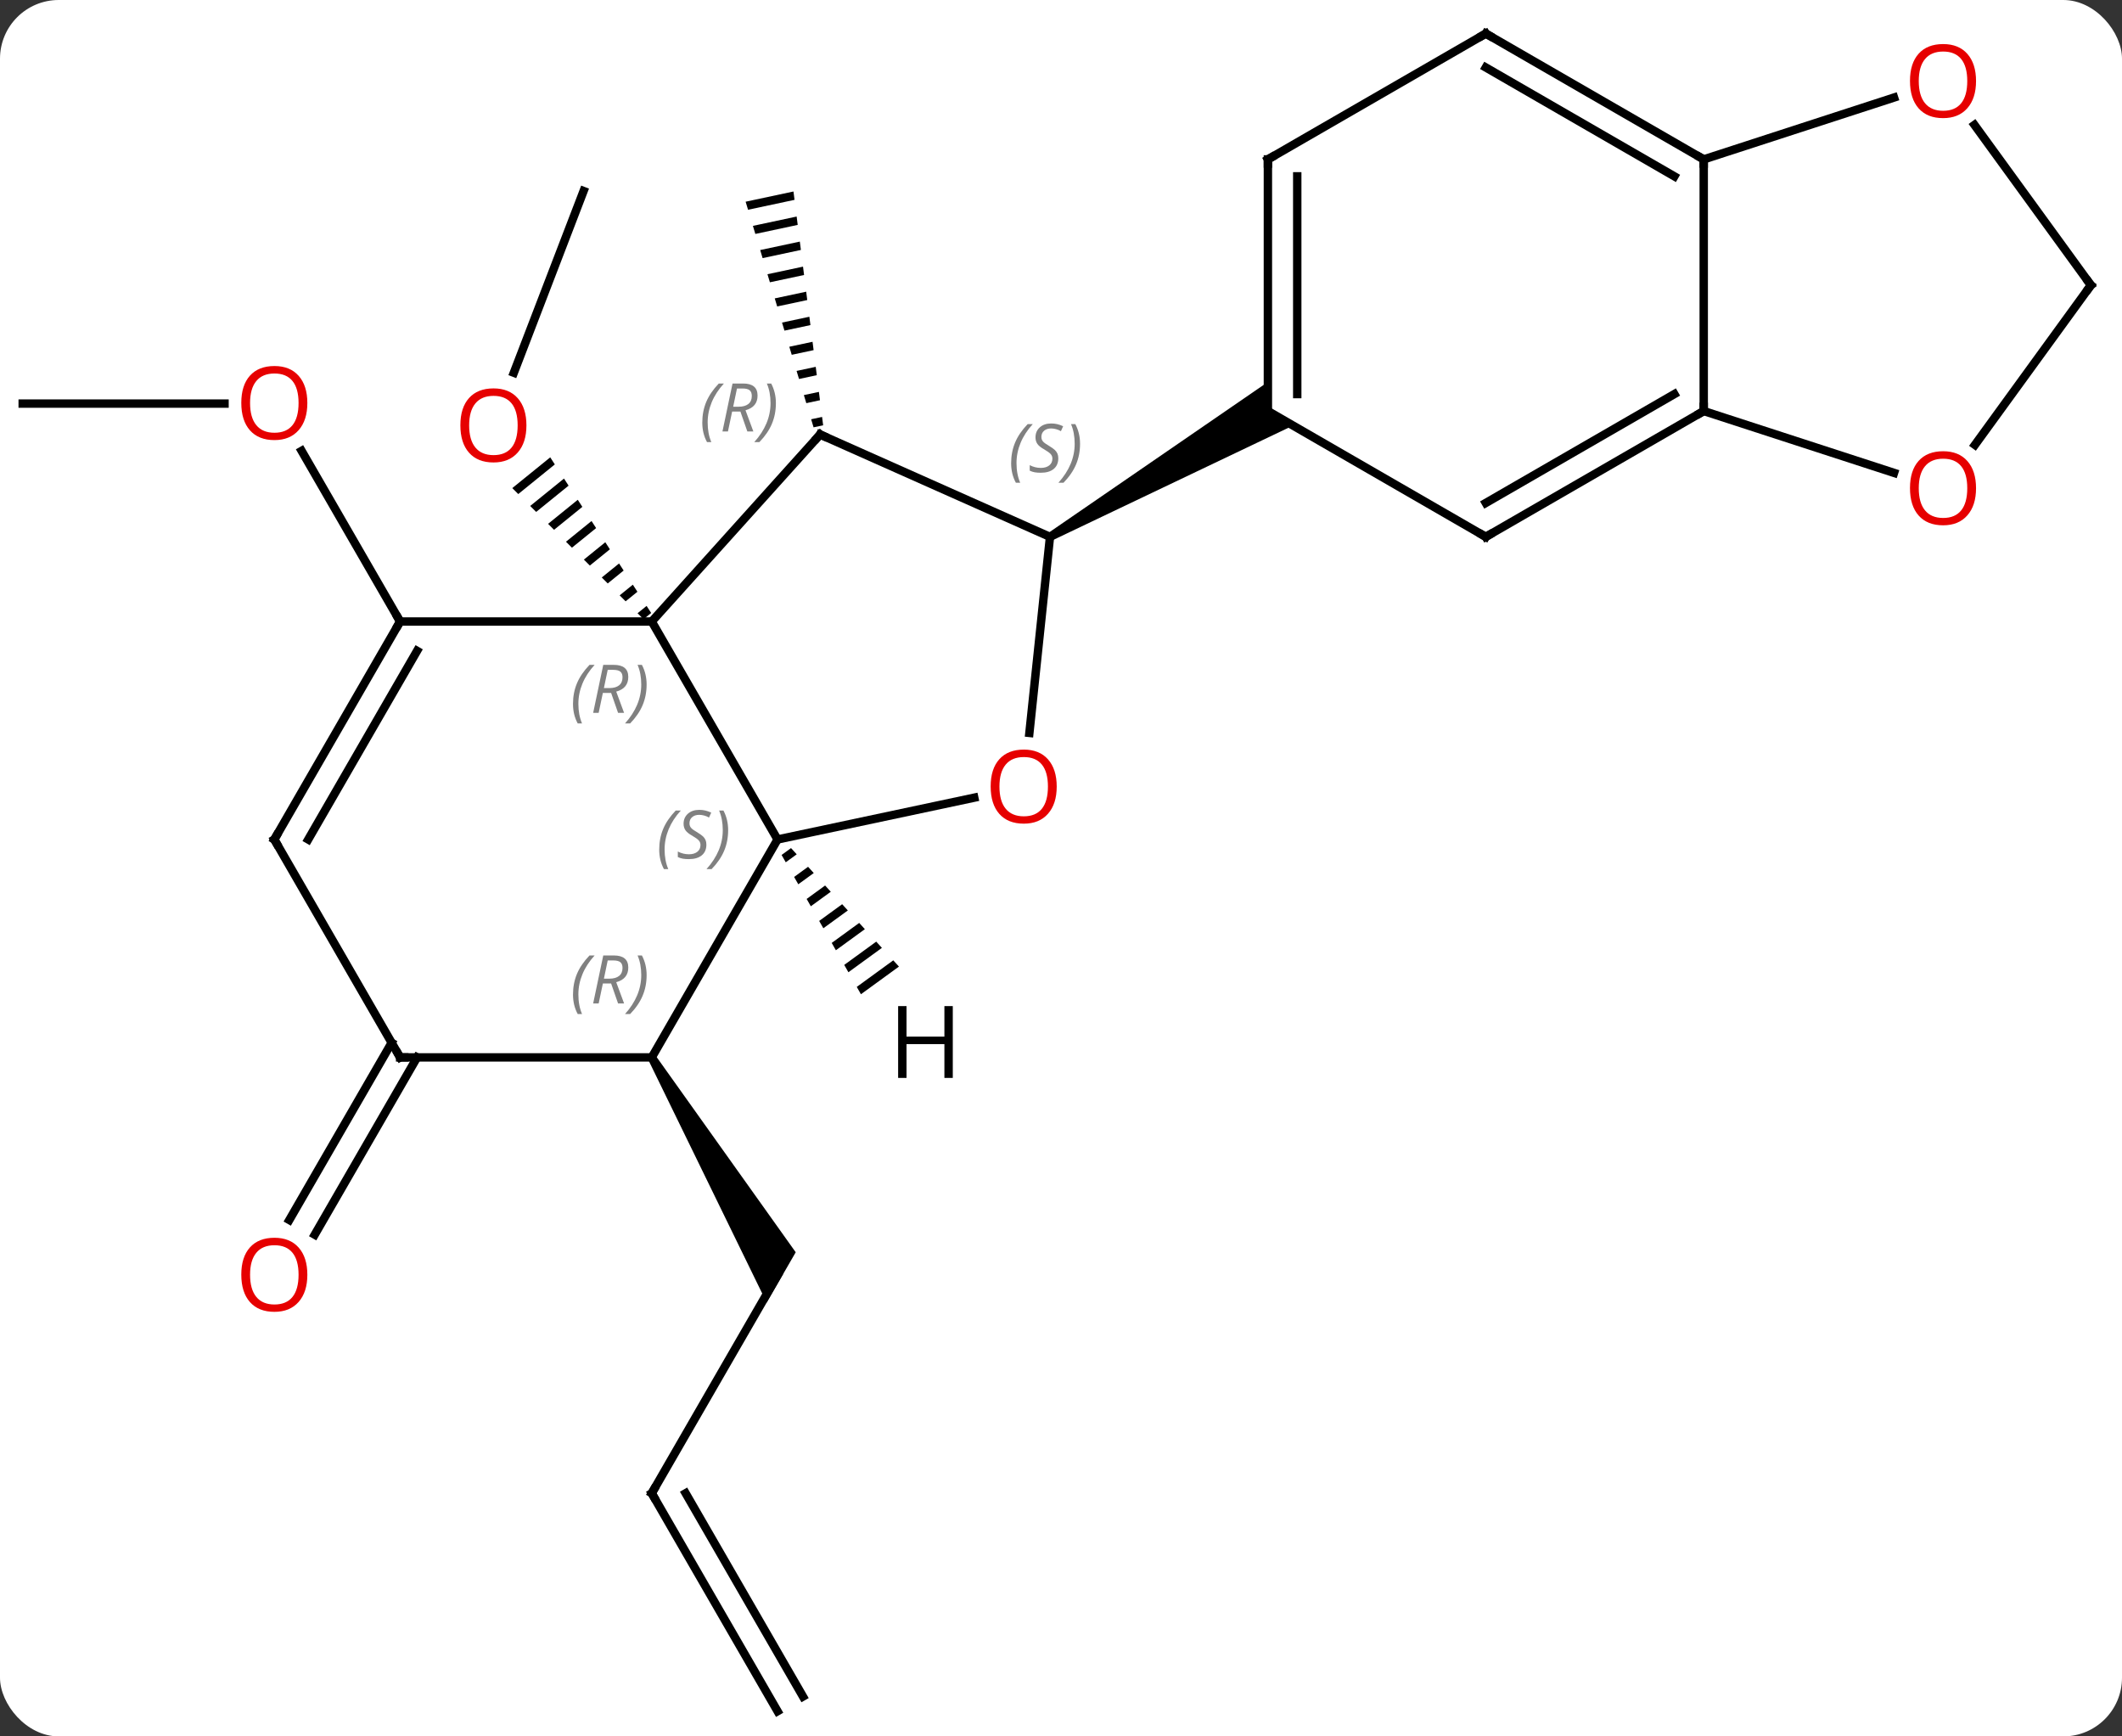 <svg width="253" viewBox="0 0 253 207" style="fill-opacity:1; color-rendering:auto; color-interpolation:auto; text-rendering:auto; stroke:black; stroke-linecap:square; stroke-miterlimit:10; shape-rendering:auto; stroke-opacity:1; fill:black; stroke-dasharray:none; font-weight:normal; stroke-width:1; font-family:'Open Sans'; font-style:normal; stroke-linejoin:miter; font-size:12; stroke-dashoffset:0; image-rendering:auto;" height="207" class="cas-substance-image" xmlns:xlink="http://www.w3.org/1999/xlink" xmlns="http://www.w3.org/2000/svg"><rect x="0" y="0" width="253" height="207" fill="#333333" stroke="none"/><svg class="cas-substance-single-component"><rect y="0" x="0" width="253" stroke="none" ry="7" rx="7" height="207" fill="white" class="cas-substance-group"/><svg y="0" x="0" width="253" viewBox="0 0 253 207" style="fill:black;" height="207" class="cas-substance-single-component-image"><svg><g><g transform="translate(126,104)" style="text-rendering:geometricPrecision; color-rendering:optimizeQuality; color-interpolation:linearRGB; stroke-linecap:butt; image-rendering:optimizeQuality;"><line y2="-81.228" y1="-59.564" x2="-56.421" x1="-64.738" style="fill:none;"/><path style="stroke:none;" d="M-60.397 -49.479 L-64.921 -45.813 L-64.209 -45.102 L-59.85 -48.635 L-59.85 -48.635 L-60.397 -49.479 ZM-58.756 -46.949 L-62.787 -43.682 L-62.787 -43.682 L-62.076 -42.971 L-62.076 -42.971 L-58.209 -46.105 L-58.209 -46.105 L-58.756 -46.949 ZM-57.115 -44.419 L-60.654 -41.55 L-60.654 -41.55 L-59.942 -40.84 L-59.942 -40.84 L-56.568 -43.575 L-56.568 -43.575 L-57.115 -44.419 ZM-55.473 -41.888 L-58.52 -39.419 L-57.809 -38.709 L-57.809 -38.709 L-54.926 -41.045 L-54.926 -41.045 L-55.473 -41.888 ZM-53.832 -39.358 L-56.386 -37.288 L-56.386 -37.288 L-55.675 -36.578 L-53.285 -38.515 L-53.832 -39.358 ZM-52.191 -36.828 L-54.253 -35.157 L-54.253 -35.157 L-53.542 -34.446 L-53.542 -34.446 L-51.644 -35.985 L-52.191 -36.828 ZM-50.55 -34.298 L-52.12 -33.026 L-52.12 -33.026 L-51.408 -32.315 L-50.002 -33.455 L-50.002 -33.455 L-50.55 -34.298 ZM-48.908 -31.768 L-49.986 -30.894 L-49.275 -30.184 L-49.275 -30.184 L-48.361 -30.924 L-48.361 -30.924 L-48.908 -31.768 Z"/><line y2="-55.887" y1="-55.887" x2="-123.294" x1="-99.231" style="fill:none;"/><line y2="-29.907" y1="-50.251" x2="-78.294" x1="-90.04" style="fill:none;"/><path style="stroke:none;" d="M-31.397 -81.171 L-37.101 -79.954 L-37.101 -79.954 L-36.812 -78.994 L-36.812 -78.994 L-31.27 -80.176 L-31.27 -80.176 L-31.397 -81.171 ZM-31.018 -78.185 L-36.233 -77.073 L-36.233 -77.073 L-35.944 -76.112 L-35.944 -76.112 L-30.891 -77.189 L-30.891 -77.189 L-31.018 -78.185 ZM-30.639 -75.199 L-35.365 -74.191 L-35.365 -74.191 L-35.076 -73.23 L-35.076 -73.23 L-30.512 -74.203 L-30.512 -74.203 L-30.639 -75.199 ZM-30.259 -72.213 L-34.497 -71.309 L-34.497 -71.309 L-34.208 -70.348 L-34.208 -70.348 L-30.133 -71.217 L-30.133 -71.217 L-30.259 -72.213 ZM-29.88 -69.227 L-33.629 -68.427 L-33.34 -67.466 L-33.34 -67.466 L-29.754 -68.231 L-29.754 -68.231 L-29.88 -69.227 ZM-29.501 -66.24 L-32.761 -65.545 L-32.761 -65.545 L-32.471 -64.584 L-32.471 -64.584 L-29.375 -65.245 L-29.375 -65.245 L-29.501 -66.24 ZM-29.122 -63.254 L-31.893 -62.663 L-31.893 -62.663 L-31.604 -61.703 L-31.604 -61.703 L-28.996 -62.259 L-29.122 -63.254 ZM-28.743 -60.268 L-31.025 -59.781 L-31.025 -59.781 L-30.735 -58.821 L-30.735 -58.821 L-28.617 -59.273 L-28.617 -59.273 L-28.743 -60.268 ZM-28.364 -57.282 L-30.157 -56.9 L-30.157 -56.9 L-29.867 -55.939 L-29.867 -55.939 L-28.238 -56.287 L-28.238 -56.287 L-28.364 -57.282 ZM-27.985 -54.296 L-29.289 -54.018 L-29.289 -54.018 L-29 -53.057 L-29 -53.057 L-27.858 -53.3 L-27.858 -53.3 L-27.985 -54.296 Z"/><line y2="74.016" y1="48.036" x2="-48.294" x1="-33.294" style="fill:none;"/><path style="stroke:none;" d="M-48.727 22.306 L-47.861 21.806 L-31.129 45.286 L-34.593 51.286 Z"/><line y2="99.999" y1="74.016" x2="-33.294" x1="-48.294" style="fill:none;"/><line y2="98.249" y1="74.016" x2="-30.263" x1="-44.252" style="fill:none;"/><line y2="22.056" y1="43.189" x2="-76.273" x1="-88.475" style="fill:none;"/><line y2="20.306" y1="41.439" x2="-79.304" x1="-91.506" style="fill:none;"/><line y2="-3.924" y1="-29.907" x2="-33.294" x1="-48.294" style="fill:none;"/><line y2="-29.907" y1="-29.907" x2="-78.294" x1="-48.294" style="fill:none;"/><line y2="-52.2" y1="-29.907" x2="-28.221" x1="-48.294" style="fill:none;"/><line y2="22.056" y1="-3.924" x2="-48.294" x1="-33.294" style="fill:none;"/><line y2="-8.908" y1="-3.924" x2="-9.842" x1="-33.294" style="fill:none;"/><line y2="-3.924" y1="-29.907" x2="-93.294" x1="-78.294" style="fill:none;"/><line y2="-3.924" y1="-26.407" x2="-89.253" x1="-76.273" style="fill:none;"/><line y2="-39.999" y1="-52.2" x2="-0.813" x1="-28.221" style="fill:none;"/><line y2="22.056" y1="22.056" x2="-78.294" x1="-48.294" style="fill:none;"/><line y2="-39.999" y1="-16.627" x2="-0.813" x1="-3.269" style="fill:none;"/><line y2="22.056" y1="-3.924" x2="-78.294" x1="-93.294" style="fill:none;"/><path style="stroke:none;" d="M-0.563 -39.566 L-1.063 -40.432 L25.167 -58.463 L25.167 -54.999 L28.167 -53.267 Z"/><line y2="-39.999" y1="-54.999" x2="51.147" x1="25.167" style="fill:none;"/><line y2="-84.999" y1="-54.999" x2="25.167" x1="25.167" style="fill:none;"/><line y2="-82.978" y1="-57.02" x2="28.667" x1="28.667" style="fill:none;"/><line y2="-54.999" y1="-39.999" x2="77.13" x1="51.147" style="fill:none;"/><line y2="-57.02" y1="-44.041" x2="73.63" x1="51.147" style="fill:none;"/><line y2="-99.999" y1="-84.999" x2="51.147" x1="25.167" style="fill:none;"/><line y2="-84.999" y1="-54.999" x2="77.13" x1="77.13" style="fill:none;"/><line y2="-47.626" y1="-54.999" x2="99.82" x1="77.13" style="fill:none;"/><line y2="-84.999" y1="-99.999" x2="77.13" x1="51.147" style="fill:none;"/><line y2="-82.978" y1="-95.958" x2="73.63" x1="51.147" style="fill:none;"/><line y2="-92.372" y1="-84.999" x2="99.82" x1="77.13" style="fill:none;"/><line y2="-69.999" y1="-50.966" x2="123.294" x1="109.465" style="fill:none;"/><line y2="-69.999" y1="-89.11" x2="123.294" x1="109.409" style="fill:none;"/><path style="stroke:none;" d="M-31.687 -2.897 L-32.814 -2.077 L-32.316 -1.204 L-31.009 -2.154 L-31.687 -2.897 ZM-29.655 -0.667 L-31.32 0.544 L-30.822 1.418 L-28.978 0.077 L-29.655 -0.667 ZM-27.624 1.564 L-29.826 3.166 L-29.328 4.04 L-26.947 2.307 L-26.947 2.307 L-27.624 1.564 ZM-25.592 3.794 L-28.332 5.787 L-28.332 5.787 L-27.834 6.661 L-24.915 4.538 L-24.915 4.538 L-25.592 3.794 ZM-23.561 6.024 L-26.838 8.409 L-26.838 8.409 L-26.34 9.283 L-22.884 6.768 L-23.561 6.024 ZM-21.529 8.255 L-25.345 11.03 L-24.847 11.904 L-20.852 8.998 L-21.529 8.255 ZM-19.498 10.485 L-23.851 13.652 L-23.851 13.652 L-23.353 14.526 L-18.821 11.229 L-18.821 11.229 L-19.498 10.485 Z"/></g><g transform="translate(126,104)" style="fill:rgb(230,0,0); text-rendering:geometricPrecision; color-rendering:optimizeQuality; image-rendering:optimizeQuality; font-family:'Open Sans'; stroke:rgb(230,0,0); color-interpolation:linearRGB;"><path style="stroke:none;" d="M-63.236 -53.29 Q-63.236 -51.228 -64.275 -50.048 Q-65.314 -48.868 -67.157 -48.868 Q-69.048 -48.868 -70.079 -50.032 Q-71.111 -51.197 -71.111 -53.306 Q-71.111 -55.4 -70.079 -56.548 Q-69.048 -57.697 -67.157 -57.697 Q-65.298 -57.697 -64.267 -56.525 Q-63.236 -55.353 -63.236 -53.29 ZM-70.064 -53.29 Q-70.064 -51.556 -69.321 -50.65 Q-68.579 -49.743 -67.157 -49.743 Q-65.736 -49.743 -65.009 -50.642 Q-64.282 -51.54 -64.282 -53.29 Q-64.282 -55.025 -65.009 -55.915 Q-65.736 -56.806 -67.157 -56.806 Q-68.579 -56.806 -69.321 -55.907 Q-70.064 -55.009 -70.064 -53.29 Z"/><path style="stroke:none;" d="M-89.356 -55.957 Q-89.356 -53.895 -90.396 -52.715 Q-91.435 -51.535 -93.278 -51.535 Q-95.169 -51.535 -96.2 -52.7 Q-97.231 -53.864 -97.231 -55.973 Q-97.231 -58.067 -96.2 -59.215 Q-95.169 -60.364 -93.278 -60.364 Q-91.419 -60.364 -90.388 -59.192 Q-89.356 -58.02 -89.356 -55.957 ZM-96.185 -55.957 Q-96.185 -54.223 -95.442 -53.317 Q-94.7 -52.41 -93.278 -52.41 Q-91.856 -52.41 -91.13 -53.309 Q-90.403 -54.207 -90.403 -55.957 Q-90.403 -57.692 -91.13 -58.582 Q-91.856 -59.473 -93.278 -59.473 Q-94.7 -59.473 -95.442 -58.575 Q-96.185 -57.676 -96.185 -55.957 Z"/></g><g transform="translate(126,104)" style="stroke-linecap:butt; text-rendering:geometricPrecision; color-rendering:optimizeQuality; image-rendering:optimizeQuality; font-family:'Open Sans'; color-interpolation:linearRGB; stroke-miterlimit:5;"><path style="fill:none;" d="M-48.044 73.583 L-48.294 74.016 L-48.044 74.449"/><path style="fill:rgb(230,0,0); stroke:none;" d="M-89.356 47.966 Q-89.356 50.028 -90.396 51.208 Q-91.435 52.388 -93.278 52.388 Q-95.169 52.388 -96.2 51.224 Q-97.231 50.059 -97.231 47.95 Q-97.231 45.856 -96.2 44.708 Q-95.169 43.559 -93.278 43.559 Q-91.419 43.559 -90.388 44.731 Q-89.356 45.903 -89.356 47.966 ZM-96.185 47.966 Q-96.185 49.7 -95.442 50.606 Q-94.7 51.513 -93.278 51.513 Q-91.856 51.513 -91.13 50.614 Q-90.403 49.716 -90.403 47.966 Q-90.403 46.231 -91.13 45.341 Q-91.856 44.45 -93.278 44.45 Q-94.7 44.45 -95.442 45.349 Q-96.185 46.247 -96.185 47.966 Z"/></g><g transform="translate(126,104)" style="stroke-linecap:butt; font-size:8.4px; fill:gray; text-rendering:geometricPrecision; image-rendering:optimizeQuality; color-rendering:optimizeQuality; font-family:'Open Sans'; font-style:italic; stroke:gray; color-interpolation:linearRGB; stroke-miterlimit:5;"><path style="stroke:none;" d="M-57.683 -20.083 Q-57.683 -21.411 -57.214 -22.536 Q-56.745 -23.661 -55.714 -24.739 L-55.105 -24.739 Q-56.073 -23.677 -56.558 -22.505 Q-57.042 -21.333 -57.042 -20.098 Q-57.042 -18.77 -56.605 -17.755 L-57.12 -17.755 Q-57.683 -18.786 -57.683 -20.083 ZM-54.123 -21.395 L-54.623 -19.02 L-55.279 -19.02 L-54.076 -24.739 L-52.826 -24.739 Q-51.092 -24.739 -51.092 -23.302 Q-51.092 -21.942 -52.529 -21.552 L-51.592 -19.02 L-52.31 -19.02 L-53.138 -21.395 L-54.123 -21.395 ZM-53.545 -24.145 Q-53.935 -22.223 -53.998 -21.973 L-53.342 -21.973 Q-52.592 -21.973 -52.185 -22.302 Q-51.779 -22.63 -51.779 -23.255 Q-51.779 -23.723 -52.037 -23.934 Q-52.295 -24.145 -52.888 -24.145 L-53.545 -24.145 ZM-48.906 -22.395 Q-48.906 -21.067 -49.382 -19.934 Q-49.859 -18.802 -50.874 -17.755 L-51.484 -17.755 Q-49.546 -19.911 -49.546 -22.395 Q-49.546 -23.723 -49.984 -24.739 L-49.468 -24.739 Q-48.906 -23.677 -48.906 -22.395 Z"/><path style="stroke:none;" d="M-47.403 -2.721 Q-47.403 -4.049 -46.934 -5.174 Q-46.465 -6.299 -45.434 -7.377 L-44.824 -7.377 Q-45.793 -6.315 -46.278 -5.143 Q-46.762 -3.971 -46.762 -2.737 Q-46.762 -1.409 -46.324 -0.393 L-46.84 -0.393 Q-47.403 -1.424 -47.403 -2.721 ZM-41.78 -3.315 Q-41.78 -2.487 -42.327 -2.034 Q-42.874 -1.581 -43.874 -1.581 Q-44.28 -1.581 -44.593 -1.635 Q-44.905 -1.69 -45.186 -1.831 L-45.186 -2.487 Q-44.561 -2.159 -43.858 -2.159 Q-43.233 -2.159 -42.858 -2.455 Q-42.483 -2.752 -42.483 -3.268 Q-42.483 -3.58 -42.686 -3.807 Q-42.889 -4.034 -43.452 -4.362 Q-44.046 -4.69 -44.272 -5.018 Q-44.499 -5.346 -44.499 -5.799 Q-44.499 -6.534 -43.983 -6.995 Q-43.468 -7.455 -42.624 -7.455 Q-42.249 -7.455 -41.913 -7.377 Q-41.577 -7.299 -41.202 -7.127 L-41.468 -6.534 Q-41.718 -6.69 -42.038 -6.776 Q-42.358 -6.862 -42.624 -6.862 Q-43.155 -6.862 -43.475 -6.588 Q-43.796 -6.315 -43.796 -5.846 Q-43.796 -5.643 -43.725 -5.495 Q-43.655 -5.346 -43.514 -5.213 Q-43.374 -5.08 -42.952 -4.83 Q-42.389 -4.487 -42.186 -4.291 Q-41.983 -4.096 -41.882 -3.862 Q-41.78 -3.627 -41.78 -3.315 ZM-39.185 -5.034 Q-39.185 -3.705 -39.662 -2.573 Q-40.139 -1.44 -41.154 -0.393 L-41.764 -0.393 Q-39.826 -2.549 -39.826 -5.034 Q-39.826 -6.362 -40.264 -7.377 L-39.748 -7.377 Q-39.185 -6.315 -39.185 -5.034 Z"/><path style="fill:none; stroke:black;" d="M-78.544 -29.474 L-78.294 -29.907 L-78.544 -30.34"/><path style="fill:none; stroke:black;" d="M-28.556 -51.828 L-28.221 -52.2 L-27.764 -51.997"/><path style="stroke:none;" d="M-42.269 -53.624 Q-42.269 -54.952 -41.8 -56.077 Q-41.331 -57.202 -40.3 -58.281 L-39.691 -58.281 Q-40.66 -57.218 -41.144 -56.046 Q-41.628 -54.874 -41.628 -53.64 Q-41.628 -52.312 -41.191 -51.296 L-41.706 -51.296 Q-42.269 -52.327 -42.269 -53.624 ZM-38.709 -54.937 L-39.209 -52.562 L-39.865 -52.562 L-38.662 -58.281 L-37.412 -58.281 Q-35.678 -58.281 -35.678 -56.843 Q-35.678 -55.484 -37.115 -55.093 L-36.178 -52.562 L-36.896 -52.562 L-37.724 -54.937 L-38.709 -54.937 ZM-38.131 -57.687 Q-38.521 -55.765 -38.584 -55.515 L-37.928 -55.515 Q-37.178 -55.515 -36.771 -55.843 Q-36.365 -56.171 -36.365 -56.796 Q-36.365 -57.265 -36.623 -57.476 Q-36.881 -57.687 -37.474 -57.687 L-38.131 -57.687 ZM-33.492 -55.937 Q-33.492 -54.609 -33.968 -53.476 Q-34.445 -52.343 -35.46 -51.296 L-36.07 -51.296 Q-34.132 -53.452 -34.132 -55.937 Q-34.132 -57.265 -34.57 -58.281 L-34.054 -58.281 Q-33.492 -57.218 -33.492 -55.937 Z"/><path style="stroke:none;" d="M-57.682 14.56 Q-57.682 13.232 -57.214 12.107 Q-56.745 10.982 -55.714 9.903 L-55.104 9.903 Q-56.073 10.966 -56.557 12.138 Q-57.042 13.31 -57.042 14.544 Q-57.042 15.872 -56.604 16.888 L-57.12 16.888 Q-57.682 15.857 -57.682 14.56 ZM-54.122 13.247 L-54.622 15.622 L-55.279 15.622 L-54.075 9.903 L-52.825 9.903 Q-51.091 9.903 -51.091 11.341 Q-51.091 12.7 -52.529 13.091 L-51.591 15.622 L-52.31 15.622 L-53.138 13.247 L-54.122 13.247 ZM-53.544 10.497 Q-53.935 12.419 -53.997 12.669 L-53.341 12.669 Q-52.591 12.669 -52.185 12.341 Q-51.779 12.013 -51.779 11.388 Q-51.779 10.919 -52.036 10.708 Q-52.294 10.497 -52.888 10.497 L-53.544 10.497 ZM-48.905 12.247 Q-48.905 13.575 -49.382 14.708 Q-49.858 15.841 -50.874 16.888 L-51.483 16.888 Q-49.546 14.732 -49.546 12.247 Q-49.546 10.919 -49.983 9.903 L-49.468 9.903 Q-48.905 10.966 -48.905 12.247 Z"/></g><g transform="translate(126,104)" style="stroke-linecap:butt; fill:rgb(230,0,0); text-rendering:geometricPrecision; color-rendering:optimizeQuality; image-rendering:optimizeQuality; font-family:'Open Sans'; stroke:rgb(230,0,0); color-interpolation:linearRGB; stroke-miterlimit:5;"><path style="stroke:none;" d="M-0.011 -10.231 Q-0.011 -8.169 -1.05 -6.989 Q-2.089 -5.809 -3.932 -5.809 Q-5.823 -5.809 -6.854 -6.973 Q-7.886 -8.138 -7.886 -10.247 Q-7.886 -12.341 -6.854 -13.489 Q-5.823 -14.638 -3.932 -14.638 Q-2.073 -14.638 -1.042 -13.466 Q-0.011 -12.294 -0.011 -10.231 ZM-6.839 -10.231 Q-6.839 -8.497 -6.096 -7.591 Q-5.354 -6.684 -3.932 -6.684 Q-2.51 -6.684 -1.784 -7.583 Q-1.057 -8.481 -1.057 -10.231 Q-1.057 -11.966 -1.784 -12.856 Q-2.51 -13.747 -3.932 -13.747 Q-5.354 -13.747 -6.096 -12.848 Q-6.839 -11.95 -6.839 -10.231 Z"/><path style="fill:none; stroke:black;" d="M-93.044 -4.357 L-93.294 -3.924 L-93.044 -3.491"/></g><g transform="translate(126,104)" style="stroke-linecap:butt; font-size:8.4px; fill:gray; text-rendering:geometricPrecision; image-rendering:optimizeQuality; color-rendering:optimizeQuality; font-family:'Open Sans'; font-style:italic; stroke:gray; color-interpolation:linearRGB; stroke-miterlimit:5;"><path style="stroke:none;" d="M-5.445 -48.782 Q-5.445 -50.11 -4.976 -51.235 Q-4.508 -52.36 -3.477 -53.438 L-2.867 -53.438 Q-3.836 -52.376 -4.32 -51.204 Q-4.805 -50.032 -4.805 -48.798 Q-4.805 -47.47 -4.367 -46.454 L-4.883 -46.454 Q-5.445 -47.485 -5.445 -48.782 ZM0.177 -49.376 Q0.177 -48.548 -0.369 -48.095 Q-0.916 -47.642 -1.916 -47.642 Q-2.323 -47.642 -2.635 -47.696 Q-2.948 -47.751 -3.229 -47.892 L-3.229 -48.548 Q-2.604 -48.22 -1.901 -48.22 Q-1.276 -48.22 -0.901 -48.517 Q-0.526 -48.813 -0.526 -49.329 Q-0.526 -49.642 -0.729 -49.868 Q-0.932 -50.095 -1.494 -50.423 Q-2.088 -50.751 -2.315 -51.079 Q-2.541 -51.407 -2.541 -51.86 Q-2.541 -52.595 -2.026 -53.056 Q-1.51 -53.517 -0.666 -53.517 Q-0.291 -53.517 0.044 -53.438 Q0.381 -53.36 0.755 -53.188 L0.49 -52.595 Q0.24 -52.751 -0.081 -52.837 Q-0.401 -52.923 -0.666 -52.923 Q-1.198 -52.923 -1.518 -52.649 Q-1.838 -52.376 -1.838 -51.907 Q-1.838 -51.704 -1.768 -51.556 Q-1.698 -51.407 -1.557 -51.274 Q-1.416 -51.142 -0.995 -50.892 Q-0.432 -50.548 -0.229 -50.352 Q-0.026 -50.157 0.076 -49.923 Q0.177 -49.688 0.177 -49.376 ZM2.772 -51.095 Q2.772 -49.767 2.295 -48.634 Q1.819 -47.501 0.803 -46.454 L0.194 -46.454 Q2.131 -48.61 2.131 -51.095 Q2.131 -52.423 1.694 -53.438 L2.209 -53.438 Q2.772 -52.376 2.772 -51.095 Z"/><path style="fill:none; stroke:black;" d="M-77.794 22.056 L-78.294 22.056 L-78.544 21.623"/><path style="fill:none; stroke:black;" d="M50.714 -40.249 L51.147 -39.999 L51.58 -40.249"/><path style="fill:none; stroke:black;" d="M25.167 -84.499 L25.167 -84.999 L25.6 -85.249"/><path style="fill:none; stroke:black;" d="M76.697 -54.749 L77.13 -54.999 L77.13 -55.499"/><path style="fill:none; stroke:black;" d="M50.714 -99.749 L51.147 -99.999 L51.58 -99.749"/><path style="fill:none; stroke:black;" d="M76.697 -85.249 L77.13 -84.999 L77.13 -84.499"/></g><g transform="translate(126,104)" style="stroke-linecap:butt; fill:rgb(230,0,0); text-rendering:geometricPrecision; color-rendering:optimizeQuality; image-rendering:optimizeQuality; font-family:'Open Sans'; stroke:rgb(230,0,0); color-interpolation:linearRGB; stroke-miterlimit:5;"><path style="stroke:none;" d="M109.597 -45.799 Q109.597 -43.737 108.558 -42.557 Q107.519 -41.377 105.676 -41.377 Q103.785 -41.377 102.754 -42.541 Q101.722 -43.706 101.722 -45.815 Q101.722 -47.909 102.754 -49.057 Q103.785 -50.206 105.676 -50.206 Q107.535 -50.206 108.566 -49.034 Q109.597 -47.862 109.597 -45.799 ZM102.769 -45.799 Q102.769 -44.065 103.512 -43.159 Q104.254 -42.252 105.676 -42.252 Q107.097 -42.252 107.824 -43.151 Q108.551 -44.049 108.551 -45.799 Q108.551 -47.534 107.824 -48.424 Q107.097 -49.315 105.676 -49.315 Q104.254 -49.315 103.512 -48.416 Q102.769 -47.518 102.769 -45.799 Z"/><path style="stroke:none;" d="M109.597 -94.339 Q109.597 -92.277 108.558 -91.097 Q107.519 -89.917 105.676 -89.917 Q103.785 -89.917 102.754 -91.082 Q101.722 -92.246 101.722 -94.355 Q101.722 -96.449 102.754 -97.597 Q103.785 -98.746 105.676 -98.746 Q107.535 -98.746 108.566 -97.574 Q109.597 -96.402 109.597 -94.339 ZM102.769 -94.339 Q102.769 -92.605 103.512 -91.699 Q104.254 -90.792 105.676 -90.792 Q107.097 -90.792 107.824 -91.691 Q108.551 -92.589 108.551 -94.339 Q108.551 -96.074 107.824 -96.964 Q107.097 -97.855 105.676 -97.855 Q104.254 -97.855 103.512 -96.957 Q102.769 -96.058 102.769 -94.339 Z"/><path style="fill:none; stroke:black;" d="M123 -69.594 L123.294 -69.999 L123 -70.403"/><path style="fill:black; stroke:none;" d="M-12.402 24.502 L-13.402 24.502 L-13.402 20.471 L-17.918 20.471 L-17.918 24.502 L-18.918 24.502 L-18.918 15.94 L-17.918 15.94 L-17.918 19.58 L-13.402 19.58 L-13.402 15.94 L-12.402 15.94 L-12.402 24.502 Z"/></g></g></svg></svg></svg></svg>
